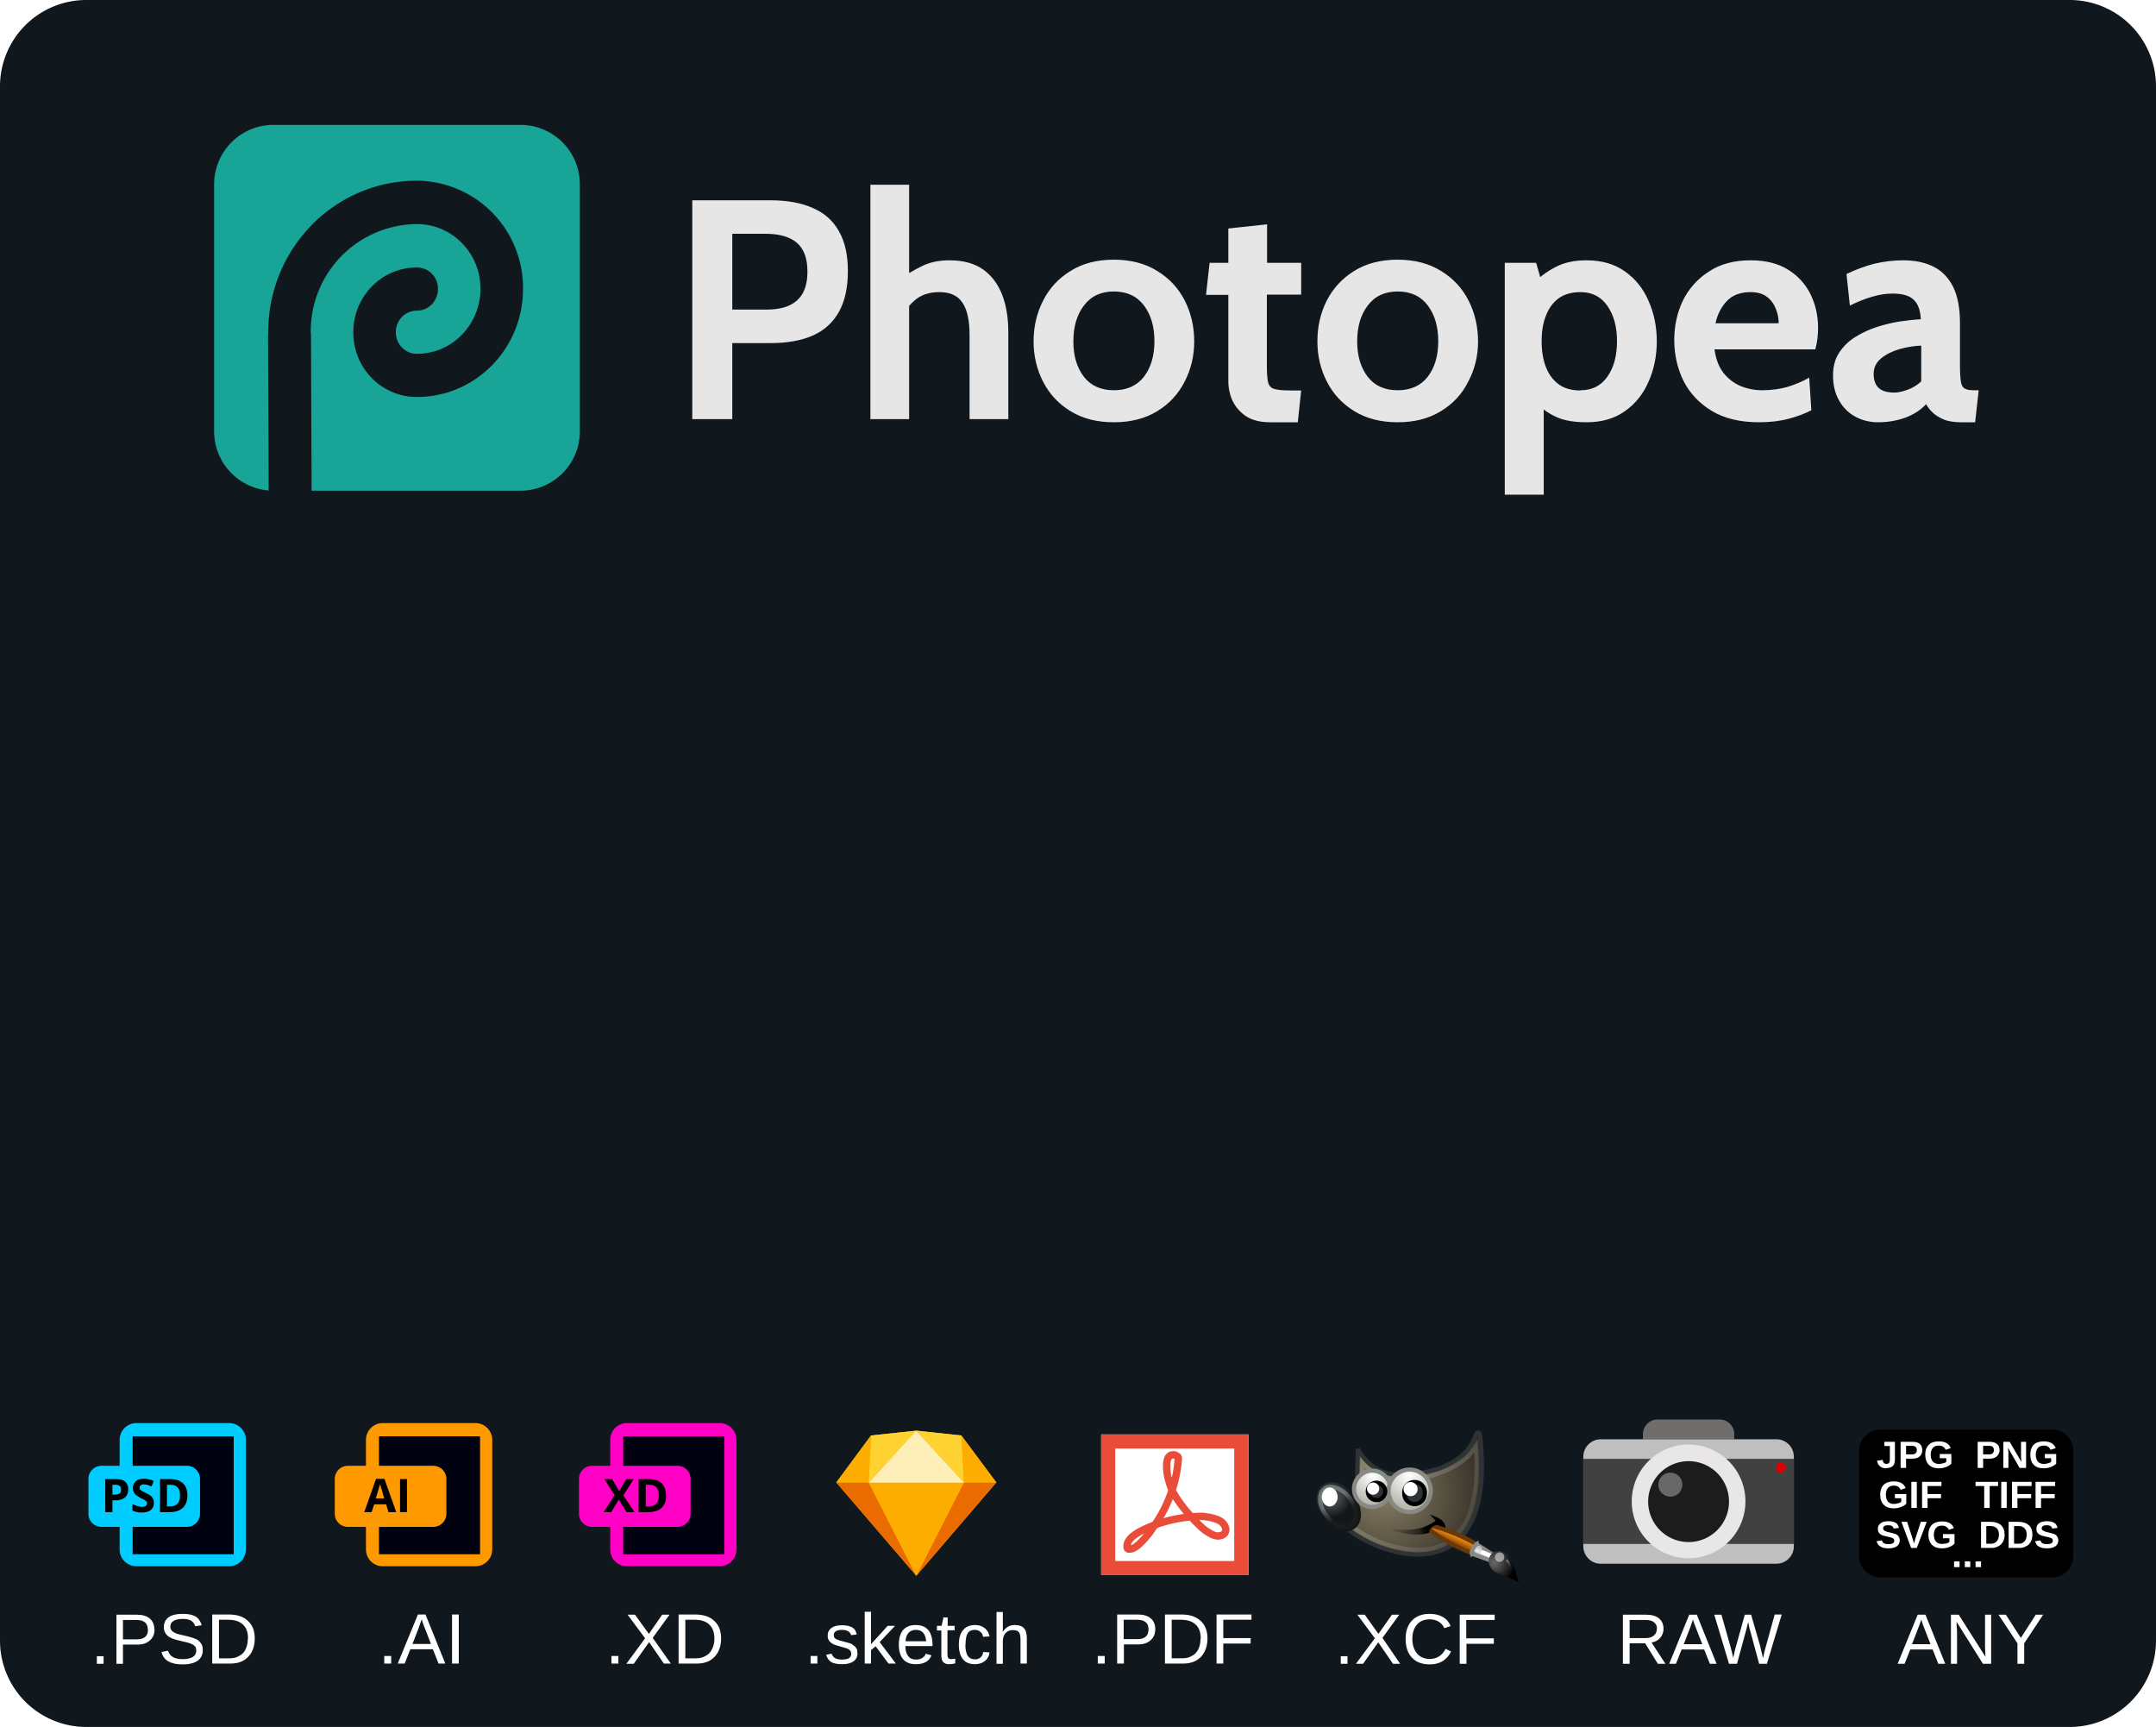 <svg xmlns="http://www.w3.org/2000/svg" xmlns:xlink="http://www.w3.org/1999/xlink" width="1024" height="820"><style>.p{fill:#fff}.q{stroke-width:2}.s{stroke:#888a85}</style><defs><linearGradient id="C" x1="683.1" y1="721.8" x2="659.7" y2="726.4" xlink:href="#P"><stop offset="0"/><stop offset="1" stop-opacity="0"/></linearGradient><linearGradient id="D" x1="654.5" y1="702" x2="706.4" y2="761" xlink:href="#P"><stop offset="0" stop-color="#fff"/><stop offset="1" stop-color="#fff" stop-opacity="0"/></linearGradient><linearGradient id="G" x1="633.6" y1="712.5" x2="638.1" y2="719.1" xlink:href="#P"><stop offset="0" stop-color="#fff"/><stop offset="1" stop-color="#242424"/></linearGradient><linearGradient id="I" x1="695.5" y1="729.4" x2="691.1" y2="739" xlink:href="#P"><stop offset="0" stop-color="#6e3d09"/><stop offset=".2" stop-color="#ea8113"/><stop offset=".6" stop-color="#5c3307"/><stop offset="1" stop-color="#e07c12"/></linearGradient><linearGradient id="J" x1="704.9" y1="739.8" x2="706.8" y2="735.9" xlink:href="#P"><stop offset="0" stop-color="#bdbdbd"/><stop offset=".3" stop-color="#e2e2e2"/><stop offset=".7" stop-color="#a3a3a3"/><stop offset="1" stop-color="#ddd"/></linearGradient><linearGradient id="L" x1="715.7" y1="740" x2="718.2" y2="744.6" xlink:href="#P"><stop offset="0" stop-color="#fff"/><stop offset="1" stop-color="#fff" stop-opacity="0"/></linearGradient><linearGradient id="M" x1="678.2" y1="726.2" x2="674.3" y2="727.1" xlink:href="#P"><stop offset="0"/><stop offset="1" stop-opacity="0"/></linearGradient><linearGradient id="P" gradientUnits="userSpaceOnUse"/><radialGradient id="B" cx="657.9" cy="708.8" r="58.8" xlink:href="#P"><stop offset="0" stop-color="#857c63"/><stop offset="1" stop-color="#221f19"/></radialGradient><radialGradient id="E" cx="651.8" cy="700.9" r="12.5" xlink:href="#P"><stop offset="0" stop-color="#fff"/><stop offset="1" stop-color="#b9b9b0"/></radialGradient><radialGradient id="F" cx="632.4" cy="711" r="9.4" xlink:href="#P"><stop offset="0" stop-color="#5b676b"/><stop offset="1" stop-color="#141718"/></radialGradient><radialGradient id="H" cx="669.5" cy="700.7" r="14.7" xlink:href="#P"><stop offset="0" stop-color="#fff"/><stop offset="1" stop-color="#b9b9b0"/></radialGradient><radialGradient id="K" cx="709.7" cy="742" r="10.2" xlink:href="#P"><stop offset="0" stop-color="#696969"/><stop offset="1"/></radialGradient><filter x="-50%" y="-50%" width="200%" height="200%" id="A"><feGaussianBlur stdDeviation="9.5"/></filter><g id="Z"><path d="M64.8 675.7h44a8 8 0 018 8v52a8 8 0 01-8 8h-44a8 8 0 01-8-8v-52a8 8 0 018-8z" fill="#000211"/><path d="M64.8 675.7h44a8 8 0 018 8v52a8 8 0 01-8 8h-44a8 8 0 01-8-8V725h-8.6a6.2 6.2 0 01-6.2-6.2v-16.6c0-3.4 2.8-6.2 6.2-6.2h8.6v-12.3a8 8 0 018-8zM63 738h48v-56H63v14h25.8c3.4 0 6.2 2.8 6.2 6.2v16.6c0 3.4-2.8 6.2-6.2 6.2H63v13z"/></g></defs><path d="M41 0h942a41 41 0 0141 41v738a41 41 0 01-41 41H41a41 41 0 01-41-41V41A41 41 0 0141 0z" fill="#10171d"/><use xlink:href="#Z" fill="#0cf"/><use xlink:href="#Z" x="117" fill="#f90"/><use xlink:href="#Z" x="233" fill="#ff00c4"/><path d="M53.4 705v4.7h1q1.6 0 2.4-.6.7-.6.7-1.8 0-1.2-.6-1.7-.7-.6-2-.6h-1.5zm7.5 2.2q0 2.5-1.6 3.9-1.6 1.3-4.5 1.3h-1.4v5.6H50v-15.7h5q3 0 4.4 1.2 1.5 1.2 1.5 3.7zm12.2 6.4q0 2.2-1.5 3.4-1.5 1.2-4.3 1.2-2.5 0-4.4-1v-3q1.6.7 2.7 1 1 .3 2 .3t1.7-.5q.5-.4.5-1.2 0-.5-.2-.8-.3-.4-.8-.7-.5-.4-2-1l-2.2-1.4q-.7-.6-1.1-1.4-.4-.9-.4-2 0-2 1.4-3.2 1.4-1.2 3.9-1.2 1.2 0 2.3.3 1.1.2 2.3.8l-1 2.6-2.1-.8-1.6-.2q-1 0-1.5.5-.5.4-.5 1.1 0 .5.2.8l.7.6 2 1.1q2.3 1 3.1 2.1.8 1.1.8 2.6zM89 710q0 3.9-2.2 6-2.2 2-6.4 2H76v-15.7h4.9q3.8 0 6 2 2.1 2 2.1 5.7zm-3.5 0q0-5-4.4-5h-1.8v10.3h1.4q4.8 0 4.8-5.2zm102.6 8h-3.6l-1.1-3.7h-5.7l-1.2 3.7H173l5.6-15.8h4l5.6 15.8zm-9.6-6.5h4l-1.7-5.8-.3-1-2 6.8zm15 6.5H190v-15.7h3.3V718zm102.5-8l5.4 8h-3.8l-3.7-6-3.6 6h-3.6l5.2-8.1-4.9-7.6h3.7l3.4 5.7 3.3-5.7h3.6l-5 7.8zm20.4 0q0 3.9-2.2 6-2.3 2-6.4 2h-4.5v-15.7h5q3.8 0 6 2 2 2 2 5.7zm-3.5 0q0-5-4.5-5h-1.7v10.3h1.4q4.8 0 4.8-5.2z"/><path d="M413.7 681.6l21.5-2.3 21.4 2.3 16.6 22.3-38 44.3-38-44.3 16.5-22.3z" fill="#fdb300"/><path d="M412.6 703.9l22.6 44.3-38-44.3h15.3zm45.2 0l-22.6 44.3 38-44.3h-15.4z" fill="#ea6c00"/><path d="M435.2 679.3l-21.5 2.3-1.1 22.3 22.6-24.6zm0 0l21.4 2.3 1.2 22.3-22.6-24.6z" fill="#fdd231"/><path d="M412.6 703.9h45.2l-22.6 44.3-22.6-44.3zm60.6 0l-16.6-22.3 1.2 22.3h15.4zm-76 0l16.5-22.3-1.1 22.3H397z" fill="#fdad00"/><path d="M435.2 679.3L412.6 704h45.2l-22.6-24.6z" fill="#feeeb7"/><path d="M593 747.9h-70v-66.8h70v66.8z" class="p"/><path d="M523 747.9v-66.8h70v66.8h-70zm6.7-6.7h56.5v-53.4h-56.5v53.4z" fill="#ea4c3a"/><path d="M559 691.4c.9.4.7 1 .4 4a63.8 63.8 0 01-11.7 29.8 42 42 0 01-7 8.3c-1.8 1.5-3 2-3.8 2-.8.2-1.2 0-1.4-.3-.2-.4-.3-1.1-.1-2 .2-.8.6-1.7 1.8-3 1.3-1.2 3.4-2.7 6.2-4a66 66 0 0127.8-6.2c1.6.2 3.3.4 4.7.8s2.5.7 3.6 1.4a6 6 0 012.3 2.5c.5 1 .5 2 .1 2.9a3 3 0 01-2 1.5c-.8.3-1.8.3-2.9 0-1.1-.3-2.5-1.1-3.9-2s-2.9-2.3-4.8-4.2a87 87 0 01-6.2-7c-2-2.6-3.7-5-4.8-7.1a25.9 25.9 0 01-2.1-5.5 23.3 23.3 0 01-1-9c.2-1 .4-1.8.8-2.4.3-.5.9-.8 1.2-1l.8-.1c.3 0 .5-.1.8 0 .3 0 .8.3 1.1.6h0z" fill="none" stroke="#ea4c3a" stroke-width="3.5" stroke-linejoin="round"/><path d="M693.1 729.2c0 5.2-9.6 9.4-21.4 9.4-11.9 0-21.5-4.2-21.5-9.4 0-5.1 9.6-9.3 21.5-9.3 11.8 0 21.4 4.2 21.4 9.3z" filter="url(#A)"/><path d="M644.9 688s6 12.6 20.2 12.2c29.8-.7 35-16.2 35.7-18.5.8-2.2 2-1.9 2.2.2 9.7 88-67.3 50.2-70 35.3 15.2-4.5 11.5-13.1 11.5-13.1l.4-16z" fill="url(#B)" stroke="#2e3436" class="q"/><path d="M656.2 725.2c14.2 2.8 21.4.2 25.7-3-1.1-1.5-3-3.1-3-3.1s5 1.4 6.7 3.6c1.7 2.3.6 3.7.2 6.5-1-2.5-3-3.4-3.2-4.4-3.8 5.2-13.3 5-26.4.4z" fill="url(#C)"/><path d="M701 686.7c-1.2 2-3 4.3-5.7 6.6a47.9 47.9 0 01-30.1 9.1c-9 .3-14.7-4-18.2-7.9l-.3 9.4c.3 1 .9 3-.1 5.8-1.1 3-4.6 6-10.5 8.4.5 1.1 1 2.2 2.6 3.8a54.8 54.8 0 0033.9 14c8.7.1 16.6-2.6 22-10.6 5-7.3 7.8-19.7 6.4-38.6z" opacity=".2" fill="none" stroke="url(#D)" class="q"/><path d="M643.3 710.1c4.1 5.8 4.2 12.9 0 15.8-4 3-10.7.7-14.9-5-4.1-5.8-4.2-13 0-15.9 4-3 10.7-.6 14.8 5.1z" fill="url(#F)"/><g class="q"><path d="M660.3 706.9a8.6 8.6 0 01-4.2 7.4 8.6 8.6 0 01-13-7.4 8.6 8.6 0 014.4-7.4 8.3 8.3 0 018.6 0 8.6 8.6 0 014.2 7.4z" fill="url(#E)" class="s"/><path d="M629 707c-1.3 1-2 2.6-2 5 .1 2.3 1 5.1 3 7.6 1.8 2.5 4.3 4.2 6.5 5 2.2.6 4 .4 5.4-.6 1.3-1 2-2.8 2-5.1s-1-5.1-2.8-7.6c-2-2.5-4.3-4.2-6.6-4.9s-4.1-.5-5.4.5z" opacity=".3" fill="none" stroke="url(#G)"/><path d="M679.5 707.8a10 10 0 01-5 8.8 10.1 10.1 0 01-10 0 10 10 0 01-5-8.8 10 10 0 0120 0z" fill="url(#H)" class="s"/><path d="M657.9 708.2c0 1.4-.8 2.8-2 3.5a4.1 4.1 0 01-4.2 0 4.1 4.1 0 010-7.1 4.1 4.1 0 014.1 0 4 4 0 012.1 3.6zm18.8 1.1a4.8 4.8 0 01-2.4 4.2c-1.5.9-3.4.9-4.9 0a4.8 4.8 0 01-2.4-4.2 4.9 4.9 0 119.7 0z" fill="#2e3436" stroke="#000"/><path d="M700.2 738l2-4c-7.3-5.3-20.8-9.2-20.8-9.2-2.3-1-3 1-1.4 2.4a86 86 0 0020.2 10.7z" fill="url(#I)" stroke="#673907"/><path d="M709.5 741.5l1-2.3-8-5.2h-.7l-.3-1c-1.2.8-2.9 3.5-2.4 5l.8-.3.5.5 9.1 3.3z" fill="url(#J)" class="s"/><path d="M704.2 737.1l5.4 2.3" fill="none" stroke="#fff" stroke-linecap="round" class="t"/></g><path d="M673.3 707c0 2-1.5 3.4-3.3 3.4a3.4 3.4 0 01-3.4-3.3 3.4 3.4 0 013.4-3.4c1.8 0 3.3 1.5 3.3 3.4zm-38 3.8c0 1.6-.7 3-1.9 3.9-1.1.8-2.6.8-3.7 0-1.2-.8-1.9-2.3-1.9-3.9s.7-3 1.9-3.9c1.1-.8 2.6-.8 3.7 0 1.2.8 1.9 2.3 1.9 4zm19.7-4.5a2.9 2.9 0 11-5.7 0 2.9 2.9 0 015.7 0z" class="p"/><path d="M721.3 751.3c-2.5-8.5-3.4-15.4-10-14.8-5.4.5-5.7 8.2-.2 10.3 5.3 2 10.2 4.5 10.2 4.5z" fill="url(#K)"/><path d="M711.6 737.2a2.2 2.2 0 012.2.5c.6.6.8 1.4.6 2.2a2.2 2.2 0 01-1.5 1.6 2.2 2.2 0 01-2.2-.5 2.2 2.2 0 01-.6-2.2 2.2 2.2 0 011.5-1.6zM702 734a1.5 1.5 0 011.4.4c.4.4.6 1 .5 1.5-.2.5-.6.9-1 1-.6.2-1.1 0-1.5-.3-.4-.4-.6-1-.5-1.4.2-.6.6-1 1-1.1z" opacity=".5" class="p"/><path d="M718.1 746.2s-.8-3-2.6-4.7c-.7-.6.2-1.4.8-.7a14 14 0 011.8 5.4z" opacity=".4" fill="url(#L)"/><path d="M671.5 728.7c3.2.3 6-.6 7.2-1a4.3 4.3 0 014.3-3.6l-1-2s-4.2 3-8.7 3.8l-1.8 2.8z" fill="url(#M)"/><path d="M816.7 674h-29.4a7 7 0 00-7 7v2.4h43.4V681a7 7 0 00-7-7z" fill="#706d6d"/><path d="M843.7 683.4h-83.4a8.3 8.3 0 00-8.3 8.3v42.5a8.3 8.3 0 008.3 8.3h83.4a8.3 8.3 0 008.3-8.3v-42.5a8.3 8.3 0 00-8.3-8.3z" fill="#bfbfbf"/><path d="M852 692.7H752v40.4h100v-40.4z" fill="#414141"/><path d="M802 685.9a27 27 0 100 54 27 27 0 000-54z" fill="#e8e6e6"/><path d="M802 693.8a19.2 19.2 0 1019.2 19.1 19.2 19.2 0 00-19.2-19.1z" fill="#1c1c1c"/><path d="M794.1 699.3a5.7 5.7 0 100 11.3 5.7 5.7 0 000-11.3z" fill="#686868"/><path d="M845.8 694.5a2.4 2.4 0 00-2.4 2.4c0 1.3 1 2.4 2.4 2.4a2.4 2.4 0 002.4-2.4 2.4 2.4 0 00-2.4-2.4z" fill="#da0100"/><path d="M893.2 678.8h81.4a10 10 0 0110.1 10V739a10 10 0 01-10.1 10h-81.4c-5.6 0-10.2-4.5-10.2-10v-50.2c0-5.5 4.6-10 10.2-10z"/><path d="M896 697.2q-2 0-3-.9-1.1-.8-1.5-2.7l2.7-.4q.1 1 .6 1.5.4.4 1.2.4.7 0 1.2-.5.4-.5.4-1.5v-6.5H895v-2h5v8.5q0 2-1 3-1.1 1-3.2 1zm17-8.7q0 1.2-.5 2.1-.6 1-1.6 1.5t-2.5.5h-3.1v4.4h-2.6v-12.4h5.6q2.3 0 3.5 1 1.2 1 1.2 2.9zm-2.6 0q0-2-2.4-2h-2.7v4.1h2.8q1 0 1.7-.5.6-.6.6-1.6zm10.5 6.6q1 0 2-.3 1-.2 1.5-.7v-1.7h-3.1v-2h5.5v4.6q-1 1-2.6 1.6-1.6.6-3.4.6-3 0-4.7-1.7-1.7-1.7-1.7-4.8 0-3 1.7-4.7 1.6-1.6 4.8-1.6 4.4 0 5.6 3.2l-2.4.8q-.4-1-1.3-1.5-.8-.5-2-.5-1.8 0-2.8 1.1-1 1.2-1 3.2 0 2.1 1 3.3 1 1.1 2.9 1.1zm28.8-6.6q0 1.2-.6 2.1-.5 1-1.6 1.5-1 .5-2.4.5h-3.2v4.4h-2.6v-12.4h5.7q2.2 0 3.4 1 1.3 1 1.3 2.9zm-2.7 0q0-2-2.3-2h-2.8v4.1h2.8q1.1 0 1.7-.5.6-.6.6-1.6zm15.3 8.5h-3.1l-5.5-9.6.2 2.3v7.3h-2.4v-12.4h3l5.6 9.6-.2-2.4v-7.2h2.4V697zm8.4-1.9q1 0 2-.3 1-.2 1.5-.7v-1.7h-3v-2h5.4v4.6q-1 1-2.6 1.6-1.6.6-3.3.6-3.1 0-4.8-1.7-1.6-1.7-1.6-4.8 0-3 1.6-4.7 1.7-1.6 4.8-1.6 4.4 0 5.7 3.2l-2.5.8q-.4-1-1.2-1.5-.8-.5-2-.5-1.8 0-2.8 1.1-1 1.2-1 3.2 0 2.1 1 3.3 1 1.1 2.8 1.1zm-71.2 19q1 0 2-.3 1-.2 1.5-.7v-1.7h-3v-2h5.4v4.6q-1 1-2.6 1.6-1.6.6-3.4.6-3 0-4.7-1.7-1.7-1.7-1.7-4.8 0-3 1.7-4.7 1.7-1.6 4.8-1.6 4.4 0 5.6 3.2l-2.4.8q-.4-1-1.2-1.5-.9-.5-2-.5-1.9 0-2.8 1.1-1 1.2-1 3.2 0 2.1 1 3.3 1 1.1 2.8 1.1zm10.9 1.9h-2.6v-12.4h2.6V716zm11.7-10.4h-6.6v3.8h6.4v2h-6.4v4.6h-2.6v-12.4h9.2v2zm27 0H945V716h-2.6v-10.4h-4.1v-2H949v2zm4 10.4h-2.6v-12.4h2.6V716zm11.8-10.4h-6.7v3.8h6.5v2h-6.5v4.6h-2.6v-12.4h9.3v2zm11.2 0h-6.7v3.8h6.5v2h-6.5v4.6h-2.6v-12.4h9.3v2zm-73.8 25.8q0 1.8-1.4 2.8-1.4 1-4 1-2.5 0-3.8-.9-1.4-.8-1.8-2.5l2.5-.4q.3 1 1 1.4.8.4 2.1.4 2.8 0 2.8-1.6 0-.6-.3-1l-1-.5-2.1-.5-2-.5-1-.5q-.5-.3-.8-.7-.3-.3-.5-.9l-.1-1.1q0-1.7 1.3-2.6 1.2-1 3.7-1 2.3 0 3.5.8 1.2.7 1.5 2.4l-2.5.3q-.2-.8-.8-1.2-.6-.4-1.8-.4-2.4 0-2.4 1.5 0 .5.3.8.2.3.7.5.5.3 2 .6l2.7.7q.8.3 1.2.7.5.5.7 1 .3.6.3 1.4zm12.8-8.8l-4.7 12.4h-2.7l-4.6-12.4h2.7l2.6 8 .7 2.3.2-.8.4-1.5 2.6-8h2.8zm7.3 10.5l2-.2q1-.3 1.5-.8v-1.7h-3.1v-2h5.5v4.6q-1 1-2.6 1.6-1.6.6-3.4.6-3 0-4.7-1.7-1.7-1.7-1.7-4.8 0-3 1.7-4.7 1.7-1.6 4.8-1.6 4.4 0 5.6 3.2l-2.4.8q-.4-1-1.3-1.5-.8-.5-2-.5-1.8 0-2.8 1.1-1 1.2-1 3.2 0 2.1 1 3.3 1 1.1 2.9 1.1zm29.7-4.4q0 2-.8 3.4t-2.2 2.1q-1.4.8-3.2.8h-5v-12.4h4.5q3.2 0 5 1.6 1.7 1.5 1.7 4.5zm-2.7 0q0-2-1-3-1.1-1.1-3-1.1h-2v8.4h2.3q1.7 0 2.7-1.2 1-1.1 1-3.1zm15.9 0q0 2-.8 3.4-.7 1.4-2.2 2.1-1.3.8-3.1.8H954v-12.4h4.6q3.2 0 5 1.6 1.7 1.5 1.7 4.5zm-2.7 0q0-2-1-3-1-1.1-3-1.1h-2v8.4h2.3q1.7 0 2.7-1.2 1-1.1 1-3.1zm15 2.7q0 1.8-1.4 2.8-1.4 1-4 1-2.5 0-3.9-.9-1.3-.8-1.7-2.5l2.5-.4q.3 1 1 1.4.8.4 2.1.4 2.8 0 2.8-1.6 0-.6-.3-1l-1-.5-2.1-.5-2-.5-1-.5q-.5-.3-.8-.7-.3-.3-.5-.9l-.1-1.1q0-1.7 1.2-2.6 1.3-1 3.8-1 2.3 0 3.5.8 1.2.7 1.5 2.4l-2.5.3q-.2-.8-.8-1.2-.6-.4-1.8-.4-2.4 0-2.4 1.5 0 .5.3.8l.8.5q.5.3 2 .6l2.6.7q.8.3 1.2.7.5.5.7 1 .3.6.3 1.4zm-46.9 12.7h-2.6v-2.7h2.6v2.7zm5 0h-2.5v-2.7h2.6v2.7zm5.2 0h-2.6v-2.7h2.6v2.7z" class="p"/><path class="l m p" d="M49.4 790H46v-3.6h3.2v3.6zm24-16.3q0 3.3-2.2 5.2-2.2 2-5.9 2h-6.9v9.1h-3.1v-23.3H65q4 0 6.1 1.8 2.2 1.8 2.2 5.2zm-3.2 0q0-4.5-5.5-4.5h-6.3v9.2H65q5.3 0 5.3-4.7zm26.1 9.9q0 3.2-2.5 5-2.5 1.7-7.1 1.7-8.6 0-10-5.9l3.1-.6q.6 2 2.3 3 1.7 1 4.7 1t4.7-1q1.7-1 1.7-3 0-1.2-.5-2-.5-.6-1.5-1.1-1-.5-2.2-.8l-3-.7q-2.7-.6-4.2-1.2-1.4-.6-2.2-1.3-.9-.8-1.3-1.8-.5-1-.5-2.3 0-3 2.3-4.7 2.3-1.6 6.6-1.6 4 0 6.1 1.2 2.1 1.2 3 4.2l-3.1.5q-.5-1.8-2-2.7-1.4-.8-4-.8-2.8 0-4.3 1-1.5.8-1.5 2.7 0 1 .6 1.8.6.7 1.7 1.2 1 .5 4.3 1.2l2.1.5 2 .6 2 .8q.8.5 1.4 1.2.6.7 1 1.6.3 1 .3 2.3zM121 778q0 3.6-1.4 6.3-1.4 2.7-4 4.2-2.6 1.4-6 1.4h-8.8v-23.3h7.8q6 0 9.1 3 3.3 2.9 3.3 8.4zm-3.2 0q0-4.4-2.4-6.6-2.4-2.3-7-2.3H104v18.3h5.2q2.6 0 4.5-1.2 2-1 3-3.2 1-2.1 1-5zm68 11.9h-3.3v-3.6h3.3v3.6zm25.7 0h-3.2l-2.7-6.8h-10.7l-2.7 6.8h-3.3l9.6-23.3h3.6l9.4 23.3zm-10.8-19.6l-.4-1.4-.2.5-1.2 3.5-3 7.7h8.8l-3-7.7-1-2.6zm17.2 19.6h-3.2v-23.3h3.2V790zm75.8 0h-3.3v-3.6h3.3v3.6zm25.1 0h-3.5l-7-10.2L301 790h-3.5l8.9-12.1-8.3-11.2h3.5l6.6 9.1 6.3-9.1h3.5l-8 11 8.7 12.3zm23.7-12q0 3.7-1.4 6.4t-4 4.2q-2.6 1.4-6 1.4h-8.8v-23.3h7.8q6 0 9.1 3 3.3 2.9 3.3 8.4zm-3.2 0q0-4.2-2.4-6.5t-6.9-2.3h-4.5v18.3h5.2q2.6 0 4.5-1.2 2-1 3-3.2 1.1-2.1 1.1-5zm49 12H385v-3.6h3.2v3.6zm19-5q0 2.6-2 4-1.9 1.3-5.3 1.3t-5.2-1q-1.8-1.2-2.4-3.5l2.6-.5q.4 1.4 1.6 2.1 1.2.7 3.3.7 2.3 0 3.4-.7 1-.7 1-2.1 0-1-.7-1.7t-2.4-1.1l-2.1-.6q-2.6-.7-3.7-1.3-1-.6-1.7-1.6-.6-.9-.6-2.2 0-2.4 1.8-3.7 1.7-1.3 5-1.3 3 0 4.8 1 1.8 1 2.2 3.4l-2.7.3q-.2-1.2-1.3-1.8-1-.7-3-.7t-3 .7q-.9.6-.9 1.8 0 .8.4 1.3t1.2.8q.8.4 3.3 1 2.4.6 3.4 1l1.7 1.2q.6.6 1 1.4.2.8.2 1.8zm18.3 5H422l-6.1-8.2-2.2 1.8v6.4h-3v-24.6h3v15.4l7.9-8.7h3.5l-7.3 7.7 7.7 10.2zm17.4-8.3h-13q0 3 1.3 4.7 1.3 1.7 3.7 1.7 2 0 3.1-.8 1.2-.8 1.6-2l2.7.8q-1.6 4.2-7.4 4.2-4 0-6-2.3-2.1-2.4-2.1-7 0-4.5 2-6.9 2.1-2.4 6-2.4 8 0 8 9.6v.4zm-12.9-2.3h9.8q-.3-2.8-1.5-4.1-1.2-1.3-3.4-1.3t-3.5 1.4q-1.3 1.5-1.4 4zm23.6 8.3v2.2q-1.5.4-3 .4-3.6 0-3.6-4v-12H445V772h2.2l.9-4h2v4h3.3v2.1H450v11.4q0 1.3.4 1.8t1.5.5l1.7-.2zm4.8-6.8q0 3.6 1.1 5.4 1.2 1.7 3.5 1.7 1.5 0 2.6-.9 1-.8 1.3-2.6l3 .2q-.3 2.5-2.1 4-2 1.6-4.8 1.6-3.8 0-5.7-2.3-2-2.4-2-7 0-4.5 2-6.9 2-2.4 5.7-2.4 2.8 0 4.6 1.5 1.8 1.4 2.3 3.9l-3.1.2q-.2-1.5-1.2-2.3-1-1-2.7-1-2.4 0-3.4 1.6t-1 5.3zm17.7-5.8q1-1.7 2.4-2.5 1.3-.9 3.4-.9 3 0 4.3 1.5 1.4 1.4 1.4 4.8v12h-3v-11.4q0-1.9-.4-2.8-.3-.9-1.1-1.3t-2.2-.4q-2.1 0-3.4 1.4-1.3 1.5-1.3 4V790h-3v-24.6h3v8.5l-.1 1.2zm48.5 14.9h-3.3v-3.6h3.3v3.6zm24-16.3q0 3.3-2.2 5.2-2.1 2-5.9 2h-6.8v9.1h-3.2v-23.3h9.8q4 0 6.1 1.8 2.2 1.8 2.2 5.2zm-3.2 0q0-4.5-5.5-4.5h-6.3v9.2h6.5q5.3 0 5.3-4.7zm28 4.4q0 3.6-1.4 6.3-1.4 2.7-4 4.2-2.6 1.4-6 1.4h-8.8v-23.3h7.8q5.9 0 9.1 3 3.3 2.9 3.3 8.4zm-3.2 0q0-4.4-2.4-6.6-2.4-2.3-7-2.3h-4.4v18.3h5.2q2.6 0 4.5-1.2 2-1 3-3.2 1-2.1 1-5zm24.2-8.9H581v8.7h13v2.6h-13v9.5h-3.2v-23.3h16.6v2.5zM640 790h-3.2v-3.6h3.2v3.6zm25.1 0h-3.5l-7-10.2-7.2 10.2H644l9-12.1-8.3-11.2h3.5l6.5 9.1 6.4-9.1h3.5l-8 11L665 790zm14-21.1q-4 0-6.1 2.5-2.2 2.5-2.2 6.8t2.3 7q2.2 2.5 6 2.5 5 0 7.5-4.8l2.6 1.3q-1.5 3-4.1 4.6-2.6 1.5-6 1.5-3.6 0-6.2-1.4-2.6-1.5-4-4.2-1.3-2.8-1.3-6.5 0-5.6 3-8.7 3-3.2 8.4-3.2 3.7 0 6.3 1.5 2.5 1.4 3.7 4.3l-3 1q-.9-2-2.7-3.1-1.8-1.1-4.3-1.1zm30.8.3h-13.5v8.7h13.1v2.6h-13v9.5h-3.2v-23.3h16.6v2.5zm81.2 20.8h-3.7l-6-9.7H774v9.7h-3.2v-23.3h11q4 0 6.1 1.7 2.2 1.8 2.2 5 0 2.5-1.6 4.3-1.5 1.8-4.1 2.2L791 790zm-4.1-16.6q0-2-1.4-3.1t-4-1.1H774v8.6h7.6q2.5 0 3.9-1.2 1.4-1.1 1.4-3.2zm28.3 16.6h-3.2l-2.7-6.8h-10.7L796 790h-3.2l9.5-23.3h3.6l9.4 23.3zm-10.8-19.6l-.4-1.4-.2.5-1.2 3.5-3 7.7h8.8l-3-7.7-1-2.6zm41.7-3.7l-7 23.3h-3.7l-4-14.8q-.5-1.4-1.2-5l-.8 3.2L825 790h-3.8l-7-23.3h3.4l4.2 14.8q.8 2.8 1.4 5.7l.9-4 4.6-16.5h3l4.2 14.5 1.4 6 .2-.6.7-3 4.7-17h3.3zm77.7 23.3h-3.3l-2.7-6.8h-10.6l-2.7 6.8h-3.3l9.5-23.3h3.7l9.4 23.3zM913 770.4l-.5-1.4-.1.5-1.3 3.5-3 7.7h8.8l-3-7.7-1-2.6zm32.7 19.6h-3.9l-12.5-19.9v1.6l.2 2.8V790h-2.9v-23.3h3.7l12.7 20-.2-4.7v-15.3h2.9V790zm24.7-23.3l-9 13.6v9.7h-3.2v-9.7l-9-13.6h3.5l7.1 11 7.1-11h3.5z"/><path fill="#e6e6e6" d="M347.8 199h-19V95.1h37q12 0 20.1 3.6 8.3 3.5 12.5 11 4.3 7.4 4.3 19 0 11.7-4.2 19.3-4.2 7.6-12.4 11.3-8.2 3.6-19.9 3.6h-18.4V199zm0-88v36H364q9.7 0 14.5-4.3 5-4.4 5-13.7 0-9.4-5-13.7-5-4.3-15-4.3h-15.7zm84 88h-18.4V87.7h18.4v48l-4.1-3.3q4.6-3.3 10.1-6 5.5-2.8 13.2-2.8 9.8 0 16 4.4 6 4.3 9 12 2.9 7.6 2.9 17.7V199h-18.4v-40q0-10.3-3.4-15.3-3.3-5-10.9-5-6.4 0-10.6 3-4 3-7.2 8.2l3.4-10V199zm97.2 1.5q-12 0-20.6-5.3-8.5-5.2-13-14t-4.5-19.1q0-10.5 4.5-19.3 4.5-8.9 13-14.1 8.5-5.4 20.6-5.4 12.1 0 20.7 5.4 8.5 5.2 13 14 4.5 8.9 4.5 19.4 0 10.3-4.5 19-4.5 8.9-13 14.1-8.6 5.3-20.7 5.3zm0-15.2q9.3 0 14.3-6.4 5-6.5 5-16.9 0-10.4-5-17t-14.3-6.6q-9.2 0-14.2 6.7-5 6.5-5 17 0 10.3 5 16.8 5 6.4 14.3 6.4zm87.5 15.2h-13.2q-7 0-11.4-2.8-4.4-3-6.5-7.4-2-4.4-2-9.3v-41h-10.6l1.7-15.2h8.9v-16.3l18.4-2v18.3H618v15.1h-16.3v33.6q0 5.6.6 8.1.7 2.5 3 3.1 2.5.7 7.7.7h5l-1.6 15zm47.3 0q-12 0-20.6-5.3-8.5-5.2-13-14t-4.5-19.1q0-10.5 4.4-19.3 4.6-8.9 13-14.1 8.6-5.4 20.7-5.4t20.7 5.4q8.5 5.2 13 14 4.5 8.9 4.5 19.4 0 10.3-4.6 19-4.4 8.9-13 14.1-8.5 5.3-20.6 5.3zm0-15.2q9.3 0 14.3-6.4 5-6.5 5-16.9 0-10.4-5-17t-14.3-6.6q-9.2 0-14.2 6.7-5 6.5-5 17 0 10.3 5 16.8 5 6.4 14.2 6.4zm69.3 49.6h-18.4V124.8h14.9l3.5 12.3-5.5-2q5.2-5.2 11.2-8.3 6-3.2 14.7-3.2 10.9 0 18.3 5.3 7.4 5.2 11.2 14 3.9 8.8 3.9 19.1 0 10.4-3.9 19.2-3.8 8.8-11.2 14-7.4 5.3-18.3 5.3-8.7 0-14.1-2.4t-11-7.6l4.8-3.7V235zm17.6-49.6q8.2 0 12.7-6.4 4.6-6.5 4.6-16.9 0-10.3-4.6-16.8-4.5-6.5-12.7-6.5-6.4 0-10.5 3-4 3-6 8.3-2 5.1-2 12 0 7 2 12.2 2 5.2 6 8.2 4 3 10.5 3zm84.7 15.2q-13.4 0-22.4-5.4-8.9-5.4-13.4-14.2-4.4-9-4.4-19.5 0-10.1 4.1-18.7 4.3-8.6 12.4-13.8 8-5.3 19.7-5.3 10.7 0 17.8 4.4 7.1 4.4 10.7 11.7 3.6 7.3 3.6 16.1 0 2.5-.3 5-.3 2.4-1 5.1h-47.9q1 7 4.3 11.2 3.4 4.2 8.1 6.2 4.9 2 10.3 2 6.5 0 12-1.6 5.6-1.7 10.3-4.4l1 15.5q-4.3 2.3-10.6 4-6.3 1.7-14.3 1.7zm-20.6-47h30q0-3.4-1.3-6.7-1.3-3.5-4.2-5.8-3-2.3-7.9-2.3-7.1 0-11.2 4.2-4 4.2-5.4 10.5zm77.3 47q-6 0-10.8-2.6-5-2.7-7.8-7.7-2.9-5-2.9-12 0-6.3 2.9-10.7 3-4.6 7.7-7.5 4.8-3 10.4-4.8 5.6-1.8 11-2.6 5.5-.8 9.7-1-.3-6.3-3.3-9.2-3-3-10-3-5 0-9.8 1.5-4.7 1.3-10.6 4.2l-1.6-15q6.7-3.2 13.3-4.9 6.8-1.6 13.7-1.6 8.3 0 14.3 3t9.3 9.5q3.3 6.6 3.3 17.3v20q0 5.6.5 8.2.5 2.4 2 3 1.3.7 4 .7h2.4l-1.7 15.2h-6.6q-4.2 0-7.5-1-3.2-1.2-5.5-3.1-2.3-2-3.7-4.5-3.6 4-9.8 6.4-6.2 2.2-12.9 2.2zm7.7-14.1q2.5 0 6.1-1.3 3.7-1.3 6.6-4v-17q-5.2.2-10.4 1.7t-8.7 4.4q-3.5 2.9-3.5 7.3 0 4.5 2.4 6.7 2.3 2.2 7.5 2.2z"/><path d="M130 59.3h117.2a28.2 28.2 0 0128.2 28.3v117.2a28.2 28.2 0 01-28.2 28.2H148l-.3-74.8h-.1v-.5a50.8 50.8 0 0150.4-51.3c16.7 0 30.2 13.7 30.2 30.7S214.8 168 198 168c-5.6 0-10-4.6-10-10.3 0-5.6 4.4-10.2 10-10.2s10-4.6 10-10.3a10 10 0 00-10-10.2c-16.7 0-30.2 13.7-30.2 30.8s13.5 30.7 30.2 30.7c27.9 0 50.4-23 50.4-51.3A50.8 50.8 0 00198 85.8c-39 0-70.6 32.1-70.6 71.9v.6h-.1l.3 74.6a28.2 28.2 0 01-25.9-28.1V87.6A28.2 28.2 0 01130 59.3z" fill="#18a497"/></svg>